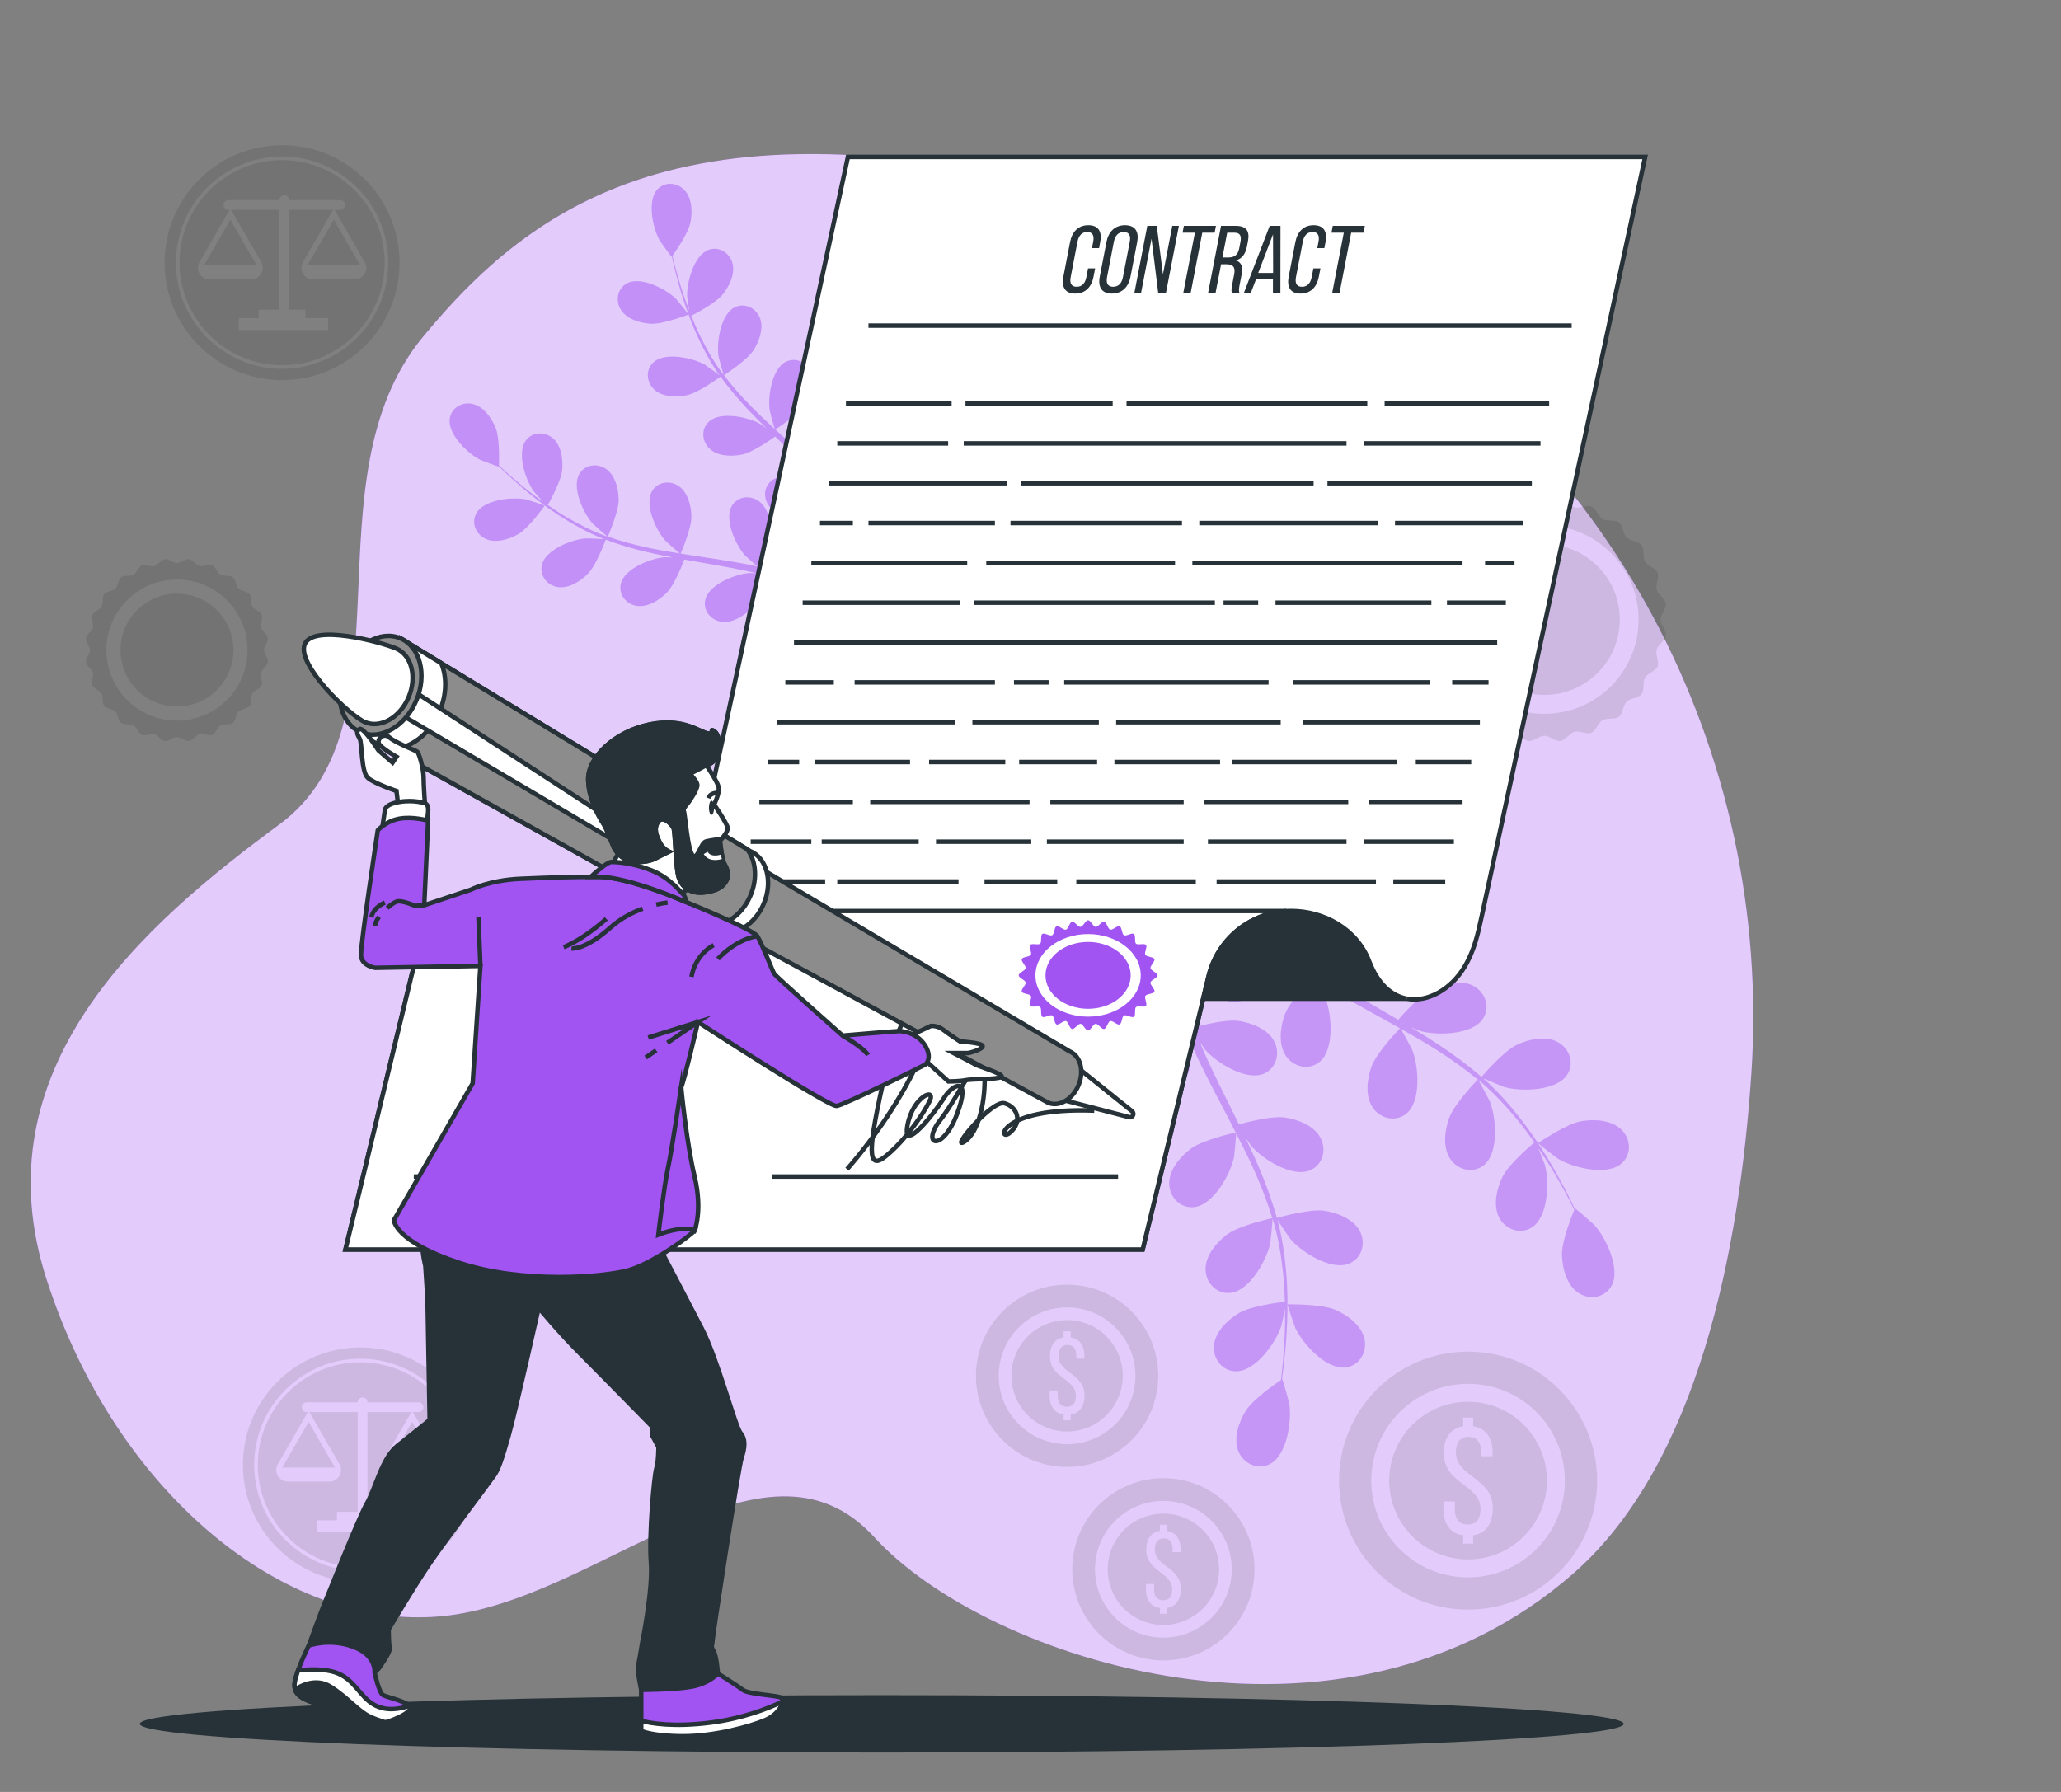<svg width="460" height="400" viewBox="0 0 460 400" fill="none" xmlns="http://www.w3.org/2000/svg">
<rect x="0" y="0" width="460" height="400" fill="#808080" stroke="none"/>
<path d="M390.891 239.606C395.684 167.673 359.35 98.81 296.375 63.718C285.208 57.495 272.849 52.117 259.199 48C158.399 17.6 120.799 43.2 94.399 75.2C67.999 107.2 92.799 161.6 62.399 184C31.999 206.4 -4.801 238.4 10.399 285.6C25.599 332.8 63.199 364 98.399 360.8C133.599 357.6 170.399 316 195.199 343.2C219.999 370.4 299.199 396.8 351.199 351.2C378.989 326.831 388.271 278.928 390.891 239.606Z" fill="#A154F2"/>
<path opacity="0.7" d="M390.891 239.606C395.684 167.673 359.35 98.81 296.375 63.718C285.208 57.495 272.849 52.117 259.199 48C158.399 17.6 120.799 43.2 94.399 75.2C67.999 107.2 92.799 161.6 62.399 184C31.999 206.4 -4.801 238.4 10.399 285.6C25.599 332.8 63.199 364 98.399 360.8C133.599 357.6 170.399 316 195.199 343.2C219.999 370.4 299.199 396.8 351.199 351.2C378.989 326.831 388.271 278.928 390.891 239.606Z" fill="white"/>
<g opacity="0.45">
<path d="M352.937 250.27C349.577 250.838 343.279 255.165 343.274 255.168C343.209 255.213 347.386 258.453 347.673 258.628C350.995 260.645 358.601 262.587 361.89 259.739C364.26 257.687 364.004 254.138 361.816 252.074C359.579 249.966 355.8 249.787 352.937 250.27Z" fill="#A154F2"/>
<path d="M338.617 233.197C335.647 234.576 331.024 239.963 330.658 240.393C327.668 237.789 324.389 235.359 320.935 233.083C318.962 231.779 316.934 230.528 314.885 229.299C315.904 229.721 316.818 230.09 316.951 230.129C320.689 231.196 328.537 231.061 330.957 227.445C332.702 224.84 331.517 221.486 328.861 220.073C326.15 218.629 322.454 219.455 319.822 220.677C317.15 221.917 313.118 226.43 312.066 227.64C311.274 227.177 310.49 226.705 309.697 226.245C305.893 224.037 302.087 221.849 298.42 219.589C297.127 218.793 295.884 217.961 294.636 217.134C295.542 217.508 296.308 217.815 296.43 217.85C300.166 218.917 308.014 218.783 310.435 215.166C312.179 212.561 310.995 209.206 308.339 207.793C305.626 206.351 301.933 207.176 299.3 208.398C296.75 209.581 292.99 213.714 291.734 215.144C290.482 214.258 289.226 213.373 288.054 212.459C287.266 211.817 286.464 211.253 285.71 210.563C284.949 209.897 284.195 209.236 283.449 208.582C282.058 207.271 280.614 205.925 279.289 204.612C278.36 203.705 277.492 202.824 276.615 201.938C277.893 202.745 280.427 204.273 280.654 204.377C284.185 205.998 291.962 207.053 294.904 203.845C297.022 201.534 296.36 198.039 293.949 196.241C291.486 194.405 287.711 194.66 284.923 195.469C281.854 196.361 276.659 200.78 276.014 201.336C274.568 199.866 273.175 198.423 271.882 197.039C269.022 193.992 266.544 191.205 264.487 188.82L262.1 190.381C264.285 192.813 266.936 195.677 270.022 198.823C271.484 200.321 273.077 201.893 274.727 203.493C274.412 203.941 272.636 206.497 271.278 209.093C268.094 208.293 261.772 209.056 260.958 209.16C260.562 207.136 260.197 205.164 259.882 203.297C259.214 199.393 258.706 195.877 258.313 192.86L255.731 194.549C256.162 197.285 256.69 200.377 257.345 203.759C257.738 205.816 258.199 208.006 258.694 210.249C257.915 210.554 251.565 213.083 249.338 215.381C247.32 217.467 245.327 220.685 245.798 223.721C246.26 226.693 249.04 228.913 252.074 228.121C256.285 227.022 258.99 219.654 259.209 215.773C259.222 215.545 259.085 213.045 258.972 211.47C259.179 212.386 259.37 213.277 259.595 214.217C260.026 216.08 260.512 217.925 261.027 219.913C261.31 220.865 261.595 221.825 261.882 222.796C262.148 223.764 262.551 224.753 262.884 225.743C263.704 228.022 264.646 230.29 265.646 232.555C264.016 232.937 258.248 234.377 255.926 236.14C253.614 237.896 251.157 240.773 251.163 243.846C251.169 246.854 253.581 249.47 256.699 249.148C261.028 248.699 264.818 241.825 265.622 238.023C265.673 237.786 265.943 234.993 266.062 233.456C266.673 234.813 267.277 236.169 267.94 237.521C269.854 241.425 271.914 245.318 273.95 249.21C274.574 250.402 275.182 251.597 275.795 252.791C275.214 252.921 268.321 254.483 265.72 256.458C263.408 258.213 260.951 261.092 260.958 264.165C260.964 267.173 263.375 269.789 266.494 269.465C270.823 269.017 274.613 262.144 275.417 258.342C275.478 258.056 275.861 254.036 275.908 253.009C277.258 255.639 278.578 258.273 279.774 260.922C281.43 264.574 282.853 268.25 283.967 271.913C283.697 271.973 276.495 273.572 273.831 275.594C271.519 277.35 269.062 280.229 269.069 283.301C269.075 286.309 271.486 288.924 274.605 288.601C278.934 288.153 282.722 281.28 283.528 277.477C283.59 277.18 284.001 272.854 284.019 272.065C284.085 272.283 284.177 272.501 284.24 272.72C285.381 276.645 285.992 280.591 286.384 284.313C286.616 286.476 286.716 288.556 286.77 290.582C285.398 290.742 279.136 291.544 276.538 293.099C274.047 294.59 271.289 297.181 270.958 300.236C270.633 303.226 272.742 306.091 275.878 306.113C280.23 306.142 284.751 299.726 285.968 296.036C286.034 295.835 286.481 293.721 286.784 292.176C286.794 293.09 286.822 294.034 286.813 294.91C286.79 298.201 286.567 301.213 286.347 303.88C286.21 305.394 286.057 306.762 285.898 308.04C284.634 308.898 279.583 312.426 278.022 314.958C276.5 317.429 275.245 321 276.358 323.864C277.45 326.668 280.642 328.238 283.434 326.813C287.31 324.834 288.366 317.057 287.746 313.22C287.692 312.889 286.258 307.799 286.191 307.844C286.191 307.844 286.13 307.885 286.114 307.896C286.291 306.669 286.466 305.352 286.628 303.909C286.906 301.242 287.196 298.227 287.29 294.924C287.393 291.622 287.411 288.033 287.09 284.251C286.773 280.459 286.245 276.487 285.172 272.465C285.161 272.419 285.142 272.373 285.13 272.328C285.809 273.407 287.808 276.361 287.988 276.569C290.516 279.521 297.135 283.739 301.15 282.058C304.042 280.847 304.905 277.397 303.47 274.753C302.002 272.053 298.467 270.704 295.597 270.271C292.36 269.783 285.533 271.725 284.99 271.881C283.934 268.06 282.538 264.225 280.914 260.421C279.986 258.245 278.985 256.081 277.954 253.926C278.571 254.841 279.13 255.653 279.22 255.758C281.749 258.71 288.367 262.927 292.382 261.246C295.274 260.035 296.136 256.584 294.7 253.941C293.234 251.241 289.698 249.892 286.828 249.458C283.915 249.019 278.062 250.558 276.518 250.986C276.114 250.164 275.719 249.337 275.312 248.516C273.358 244.575 271.39 240.651 269.579 236.743C268.939 235.366 268.361 233.987 267.778 232.609C268.326 233.42 268.796 234.098 268.878 234.194C271.406 237.146 278.025 241.364 282.039 239.683C284.932 238.471 285.794 235.021 284.358 232.377C282.893 229.677 279.356 228.328 276.486 227.896C273.707 227.476 268.29 228.849 266.454 229.349C265.898 227.92 265.339 226.489 264.865 225.078C264.563 224.108 264.206 223.195 263.956 222.204C263.69 221.229 263.424 220.261 263.162 219.305C262.726 217.442 262.264 215.525 261.883 213.698C261.609 212.429 261.372 211.215 261.128 209.993C261.749 211.371 263.019 214.043 263.15 214.254C264.514 216.447 267.578 219.457 270.721 220.927C270.92 221.253 271.146 221.558 271.403 221.841C273.429 224.065 276.972 224.384 279.066 222.05C281.972 218.811 280.162 211.173 278.204 207.817C278.089 207.618 276.595 205.61 275.632 204.358C276.31 205.008 276.961 205.646 277.667 206.306C279.054 207.621 280.478 208.893 282.004 210.267C282.764 210.905 283.532 211.548 284.309 212.198C285.064 212.859 285.946 213.461 286.77 214.104C288.71 215.551 290.749 216.925 292.831 218.262C291.682 219.48 287.666 223.862 286.702 226.614C285.742 229.353 285.281 233.11 286.981 235.669C288.646 238.174 292.099 239.027 294.522 237.037C297.886 234.275 297.255 226.451 295.829 222.836C295.739 222.61 294.424 220.132 293.675 218.784C294.934 219.577 296.186 220.377 297.486 221.139C301.236 223.34 305.1 225.451 308.946 227.573C310.125 228.222 311.291 228.883 312.462 229.541C312.048 229.97 307.162 235.076 306.081 238.158C305.121 240.897 304.66 244.654 306.36 247.213C308.025 249.717 311.478 250.57 313.901 248.58C317.265 245.817 316.634 237.995 315.207 234.38C315.099 234.108 313.202 230.544 312.675 229.661C315.251 231.11 317.806 232.578 320.266 234.128C323.662 236.261 326.875 238.542 329.826 240.982C329.633 241.182 324.508 246.489 323.402 249.645C322.442 252.384 321.98 256.141 323.681 258.699C325.345 261.205 328.798 262.057 331.222 260.066C334.586 257.305 333.954 249.481 332.527 245.866C332.415 245.582 330.371 241.749 329.951 241.081C330.126 241.226 330.324 241.357 330.497 241.505C333.614 244.151 336.301 247.104 338.681 249.993C340.067 251.668 341.298 253.348 342.459 255.008C341.404 255.898 336.623 260.021 335.314 262.752C334.059 265.369 333.188 269.053 334.597 271.782C335.977 274.455 339.316 275.681 341.942 273.97C345.589 271.594 345.821 263.749 344.8 259.999C344.745 259.795 343.951 257.785 343.351 256.329C343.864 257.086 344.408 257.858 344.884 258.594C346.68 261.352 348.156 263.987 349.444 266.332C350.166 267.671 350.791 268.897 351.364 270.049C350.785 271.464 348.518 277.193 348.612 280.165C348.705 283.067 349.629 286.737 352.137 288.51C354.594 290.247 358.122 289.796 359.664 287.067C361.806 283.277 358.395 276.208 355.762 273.35C355.534 273.104 351.53 269.651 351.499 269.724C351.499 269.724 351.471 269.793 351.465 269.809C350.935 268.689 350.354 267.494 349.693 266.202C348.454 263.824 347.032 261.149 345.288 258.342C343.553 255.533 341.588 252.529 339.233 249.551C336.876 246.564 334.246 243.541 331.131 240.778C331.096 240.747 331.055 240.719 331.02 240.688C332.182 241.213 335.48 242.573 335.745 242.649C339.482 243.717 347.329 243.582 349.75 239.965C351.494 237.36 350.31 234.005 347.654 232.593C344.942 231.15 341.249 231.976 338.617 233.197Z" fill="#A154F2"/>
<path d="M287.356 291.165C287.277 291.167 288.973 296.175 289.115 296.478C290.775 299.992 296.046 305.808 300.362 305.247C303.471 304.843 305.214 301.742 304.527 298.813C303.826 295.823 300.771 293.587 298.118 292.412C295.003 291.031 287.363 291.165 287.356 291.165Z" fill="#A154F2"/>
</g>
<g opacity="0.5">
<path d="M115.683 119.219C118.054 117.857 121.593 112.851 121.596 112.847C121.633 112.795 117.588 111.516 117.323 111.465C114.262 110.87 107.997 111.522 106.313 114.58C105.099 116.783 106.278 119.383 108.499 120.328C110.768 121.294 113.662 120.378 115.683 119.219Z" fill="#A154F2"/>
<path d="M131.206 128.09C133.058 126.226 135.04 120.887 135.196 120.462C138.171 121.591 141.315 122.509 144.547 123.262C146.394 123.694 148.269 124.073 150.153 124.428C149.269 124.394 148.478 124.37 148.367 124.378C145.257 124.613 139.387 126.895 138.571 130.29C137.981 132.737 139.805 134.931 142.197 135.257C144.639 135.59 147.191 133.942 148.832 132.29C150.499 130.614 152.28 126.096 152.735 124.894C153.459 125.022 154.181 125.159 154.906 125.285C158.383 125.89 161.855 126.479 165.243 127.161C166.438 127.401 167.605 127.681 168.774 127.956C167.988 127.926 167.327 127.908 167.225 127.915C164.116 128.15 158.246 130.433 157.429 133.828C156.84 136.274 158.664 138.47 161.055 138.794C163.499 139.126 166.049 137.479 167.691 135.827C169.281 134.228 170.963 130.073 171.511 128.647C172.699 128.966 173.891 129.282 175.027 129.645C175.799 129.91 176.559 130.11 177.319 130.421C178.077 130.711 178.828 130.998 179.571 131.283C180.983 131.884 182.443 132.495 183.806 133.116C184.757 133.541 185.655 133.962 186.562 134.385C185.376 134.132 183.043 133.687 182.844 133.672C179.735 133.433 173.588 134.8 172.266 138.032C171.314 140.361 172.783 142.807 175.099 143.49C177.463 144.189 180.233 142.947 182.107 141.563C184.169 140.039 186.851 135.27 187.183 134.671C188.679 135.375 190.129 136.075 191.487 136.757C194.487 138.255 197.126 139.665 199.338 140.888L200.701 139.049C198.381 137.826 195.589 136.406 192.392 134.897C190.875 134.175 189.239 133.434 187.552 132.69C187.665 132.266 188.291 129.848 188.591 127.517C191.211 127.234 195.757 124.902 196.342 124.598C197.203 126.011 198.025 127.394 198.781 128.711C200.369 131.464 201.729 133.969 202.863 136.131L204.337 134.142C203.252 132.202 201.995 130.022 200.563 127.658C199.695 126.22 198.739 124.699 197.743 123.148C198.245 122.702 202.322 119.034 203.359 116.685C204.299 114.554 204.904 111.578 203.705 109.424C202.531 107.315 199.823 106.417 197.759 107.856C194.895 109.853 194.907 116.151 195.82 119.132C195.874 119.308 196.671 121.151 197.195 122.305C196.784 121.673 196.393 121.055 195.963 120.41C195.121 119.128 194.242 117.874 193.302 116.522C192.825 115.884 192.343 115.24 191.857 114.59C191.387 113.934 190.81 113.302 190.284 112.65C189.034 111.162 187.694 109.717 186.312 108.29C187.432 107.549 191.374 104.862 192.631 102.89C193.883 100.926 194.933 98.077 194.074 95.766C193.234 93.503 190.691 92.205 188.434 93.314C185.3 94.854 184.358 101.082 184.809 104.167C184.837 104.359 185.41 106.537 185.747 107.727C184.91 106.876 184.079 106.022 183.203 105.189C180.678 102.782 178.046 100.425 175.431 98.061C174.63 97.338 173.84 96.606 173.047 95.878C173.448 95.619 178.202 92.528 179.611 90.318C180.864 88.354 181.913 85.504 181.054 83.194C180.213 80.931 177.671 79.633 175.414 80.742C172.28 82.282 171.338 88.51 171.789 91.594C171.823 91.826 172.651 94.959 172.901 95.746C171.154 94.141 169.428 92.526 167.791 90.864C165.53 88.575 163.438 86.203 161.58 83.757C161.767 83.637 166.743 80.432 168.187 78.169C169.439 76.205 170.488 73.354 169.629 71.044C168.788 68.782 166.247 67.483 163.989 68.593C160.855 70.134 159.914 76.36 160.364 79.446C160.4 79.687 161.293 83.057 161.499 83.656C161.389 83.51 161.259 83.371 161.151 83.225C159.201 80.587 157.644 77.787 156.315 75.094C155.539 73.531 154.885 71.994 154.283 70.483C155.271 69.981 159.761 67.638 161.285 65.745C162.745 63.93 164.101 61.213 163.501 58.822C162.914 56.482 160.53 54.911 158.164 55.766C154.88 56.954 153.26 63.039 153.37 66.156C153.375 66.326 153.627 68.042 153.828 69.288C153.567 68.602 153.283 67.9 153.047 67.238C152.149 64.754 151.479 62.425 150.903 60.357C150.586 59.178 150.321 58.106 150.085 57.101C150.798 56.103 153.619 52.044 154.091 49.705C154.55 47.422 154.502 44.386 152.867 42.539C151.267 40.732 148.428 40.438 146.723 42.286C144.355 44.853 145.721 51.001 147.255 53.716C147.387 53.95 149.882 57.382 149.919 57.33C149.919 57.33 149.955 57.282 149.963 57.27C150.171 58.243 150.405 59.282 150.684 60.414C151.216 62.498 151.836 64.849 152.683 67.361C153.523 69.874 154.507 72.581 155.8 75.338C157.093 78.105 158.595 80.947 160.519 83.677C160.541 83.708 160.567 83.737 160.589 83.768C159.778 83.145 157.451 81.477 157.259 81.37C154.535 79.85 148.381 78.515 145.826 80.897C143.986 82.612 144.295 85.45 146.111 87.04C147.965 88.664 151.001 88.698 153.282 88.226C155.854 87.694 160.453 84.334 160.819 84.066C162.676 86.649 164.792 89.147 167.072 91.559C168.375 92.939 169.73 94.289 171.105 95.625C170.387 95.108 169.74 94.651 169.643 94.598C166.919 93.078 160.765 91.743 158.211 94.125C156.37 95.84 156.68 98.678 158.495 100.268C160.349 101.893 163.386 101.926 165.667 101.454C167.981 100.974 171.959 98.19 173.003 97.438C173.535 97.945 174.063 98.458 174.598 98.962C177.163 101.386 179.735 103.792 182.185 106.23C183.049 107.089 183.868 107.966 184.691 108.842C184.052 108.384 183.511 108.003 183.422 107.954C180.698 106.434 174.544 105.099 171.99 107.48C170.15 109.196 170.459 112.033 172.275 113.624C174.128 115.248 177.165 115.281 179.446 114.809C181.654 114.353 185.35 111.814 186.593 110.927C187.408 111.849 188.227 112.77 188.975 113.7C189.472 114.346 189.995 114.934 190.459 115.611C190.931 116.271 191.399 116.926 191.862 117.573C192.707 118.853 193.589 120.168 194.383 121.438C194.942 122.317 195.458 123.165 195.98 124.016C195.131 123.151 193.431 121.494 193.274 121.371C191.638 120.1 188.495 118.686 185.721 118.453C185.481 118.263 185.225 118.096 184.953 117.954C182.811 116.843 180.055 117.588 179.127 119.927C177.84 123.173 181.325 128.419 183.731 130.402C183.873 130.518 185.555 131.615 186.628 132.29C185.937 131.99 185.27 131.69 184.555 131.39C183.146 130.786 181.721 130.224 180.191 129.614C179.441 129.345 178.684 129.074 177.919 128.8C177.167 128.512 176.336 128.304 175.538 128.05C173.675 127.499 171.759 127.032 169.819 126.605C170.346 125.369 172.151 120.954 172.111 118.614C172.073 116.286 171.375 113.33 169.385 111.877C167.435 110.454 164.599 110.772 163.328 112.943C161.564 115.957 164.214 121.67 166.292 123.995C166.422 124.14 168.101 125.64 169.039 126.446C167.871 126.198 166.707 125.946 165.517 125.733C162.083 125.118 158.587 124.604 155.103 124.075C154.035 123.914 152.974 123.74 151.91 123.57C152.102 123.132 154.361 117.93 154.317 115.31C154.278 112.982 153.581 110.026 151.59 108.573C149.641 107.15 146.804 107.469 145.534 109.64C143.77 112.654 146.419 118.367 148.497 120.691C148.654 120.866 151.072 123.022 151.715 123.539C149.373 123.165 147.042 122.77 144.76 122.286C141.611 121.624 138.558 120.801 135.659 119.784C135.749 119.58 138.131 114.162 138.087 111.478C138.047 109.15 137.351 106.194 135.359 104.741C133.411 103.318 130.575 103.636 129.303 105.808C127.539 108.822 130.189 114.535 132.267 116.859C132.431 117.042 135.035 119.359 135.536 119.745C135.364 119.684 135.179 119.641 135.008 119.578C131.927 118.453 129.083 116.977 126.489 115.464C124.98 114.588 123.587 113.666 122.251 112.739C122.798 111.775 125.25 107.344 125.476 104.924C125.693 102.605 125.326 99.59 123.507 97.927C121.725 96.298 118.871 96.304 117.369 98.322C115.284 101.123 117.291 107.094 119.101 109.632C119.199 109.77 120.355 111.063 121.211 111.992C120.615 111.564 119.991 111.134 119.428 110.713C117.31 109.137 115.467 107.563 113.845 106.156C112.93 105.348 112.118 104.6 111.367 103.891C111.41 102.666 111.523 97.723 110.627 95.512C109.751 93.354 108.035 90.849 105.654 90.21C103.322 89.586 100.791 90.906 100.389 93.389C99.83 96.836 104.362 101.21 107.139 102.629C107.379 102.75 111.352 104.237 111.355 104.174C111.355 104.174 111.358 104.114 111.358 104.1C112.067 104.796 112.837 105.534 113.694 106.323C115.287 107.769 117.101 109.387 119.194 111.015C121.281 112.647 123.595 114.363 126.195 115.95C128.799 117.543 131.619 119.087 134.731 120.301C134.766 120.314 134.804 120.324 134.839 120.338C133.819 120.265 130.959 120.158 130.738 120.175C127.629 120.41 121.759 122.692 120.942 126.087C120.354 128.534 122.177 130.73 124.569 131.054C127.014 131.388 129.564 129.741 131.206 128.09Z" fill="#A154F2"/>
<path d="M153.677 70.211C153.736 70.188 151.068 66.891 150.876 66.702C148.651 64.518 143.067 61.605 139.974 63.227C137.746 64.395 137.296 67.214 138.628 69.227C139.987 71.283 142.906 72.118 145.231 72.264C147.96 72.437 153.672 70.212 153.677 70.211Z" fill="#A154F2"/>
</g>
<g opacity="0.1">
<path d="M59.8 147.784C59.911 146.931 58.923 145.994 58.923 145.111C58.923 144.228 59.911 143.291 59.8 142.438C59.687 141.566 58.488 140.914 58.266 140.082C58.039 139.234 58.751 138.072 58.419 137.274C58.084 136.466 56.758 136.148 56.324 135.398C55.887 134.642 56.272 133.334 55.743 132.646C55.211 131.955 53.849 131.991 53.234 131.376C52.619 130.761 52.655 129.398 51.963 128.867C51.275 128.338 49.967 128.723 49.212 128.286C48.462 127.852 48.144 126.526 47.336 126.191C46.537 125.86 45.375 126.571 44.528 126.345C43.695 126.122 43.043 124.924 42.171 124.81C41.319 124.699 40.382 125.687 39.499 125.687C38.615 125.687 37.679 124.699 36.826 124.81C35.953 124.924 35.302 126.122 34.469 126.345C33.622 126.571 32.459 125.86 31.66 126.191C30.852 126.526 30.535 127.853 29.784 128.286C29.028 128.724 27.721 128.338 27.032 128.868C26.341 129.399 26.377 130.762 25.762 131.378C25.147 131.993 23.783 131.957 23.253 132.648C22.723 133.337 23.109 134.644 22.672 135.399C22.238 136.15 20.912 136.467 20.577 137.275C20.246 138.074 20.957 139.236 20.731 140.083C20.508 140.916 19.31 141.568 19.196 142.44C19.085 143.293 20.073 144.23 20.073 145.113C20.073 145.995 19.085 146.933 19.196 147.786C19.31 148.658 20.508 149.31 20.731 150.142C20.957 150.99 20.246 152.152 20.577 152.95C20.912 153.758 22.239 154.076 22.672 154.826C23.109 155.582 22.724 156.89 23.253 157.578C23.784 158.269 25.147 158.233 25.762 158.848C26.377 159.463 26.341 160.826 27.032 161.357C27.721 161.886 29.028 161.501 29.783 161.938C30.534 162.372 30.851 163.698 31.659 164.033C32.459 164.364 33.62 163.653 34.467 163.879C35.301 164.102 35.952 165.3 36.824 165.414C37.677 165.525 38.614 164.537 39.497 164.537C40.38 164.537 41.317 165.525 42.17 165.414C43.043 165.3 43.694 164.102 44.527 163.879C45.374 163.653 46.536 164.364 47.335 164.033C48.143 163.698 48.46 162.371 49.211 161.938C49.967 161.501 51.273 161.886 51.962 161.356C52.653 160.825 52.617 159.462 53.232 158.847C53.847 158.232 55.211 158.268 55.741 157.577C56.271 156.888 55.885 155.581 56.322 154.826C56.756 154.075 58.082 153.758 58.417 152.95C58.748 152.15 58.037 150.989 58.263 150.142C58.489 149.307 59.687 148.656 59.8 147.784ZM39.498 160.862C30.799 160.862 23.747 153.81 23.747 145.111C23.747 136.413 30.799 129.361 39.498 129.361C48.196 129.361 55.248 136.413 55.248 145.111C55.248 153.81 48.197 160.862 39.498 160.862Z" fill="black"/>
<path d="M48.406 154.02C53.327 149.1 53.327 141.122 48.406 136.201C43.486 131.281 35.508 131.281 30.587 136.201C25.667 141.122 25.667 149.1 30.587 154.02C35.508 158.941 43.486 158.941 48.406 154.02Z" fill="black"/>
</g>
<g opacity="0.1">
<path d="M371.798 141.878C371.947 140.741 370.627 139.49 370.627 138.311C370.627 137.133 371.947 135.881 371.798 134.744C371.646 133.579 370.047 132.71 369.75 131.597C369.447 130.466 370.397 128.915 369.955 127.849C369.507 126.77 367.737 126.346 367.158 125.345C366.574 124.336 367.088 122.591 366.382 121.672C365.673 120.749 363.854 120.798 363.032 119.976C362.211 119.154 362.259 117.336 361.336 116.627C360.417 115.921 358.672 116.435 357.663 115.852C356.662 115.273 356.238 113.502 355.159 113.055C354.093 112.613 352.543 113.562 351.411 113.26C350.299 112.962 349.43 111.364 348.266 111.212C347.128 111.063 345.877 112.382 344.699 112.382C343.52 112.382 342.269 111.063 341.131 111.212C339.967 111.364 339.098 112.962 337.985 113.26C336.854 113.562 335.303 112.613 334.236 113.055C333.158 113.502 332.734 115.273 331.732 115.852C330.723 116.436 328.979 115.922 328.059 116.628C327.137 117.337 327.185 119.156 326.363 119.977C325.542 120.799 323.723 120.751 323.015 121.673C322.308 122.593 322.823 124.337 322.239 125.346C321.66 126.348 319.89 126.771 319.443 127.85C319 128.917 319.95 130.467 319.647 131.598C319.35 132.71 317.751 133.58 317.599 134.744C317.451 135.882 318.771 137.133 318.771 138.311C318.771 139.49 317.451 140.741 317.599 141.878C317.751 143.043 319.351 143.912 319.647 145.025C319.95 146.156 319 147.707 319.443 148.773C319.89 149.852 321.66 150.276 322.239 151.278C322.823 152.286 322.309 154.031 323.015 154.95C323.724 155.873 325.543 155.825 326.365 156.646C327.186 157.468 327.139 159.286 328.061 159.995C328.98 160.702 330.725 160.187 331.734 160.77C332.735 161.35 333.159 163.12 334.238 163.567C335.304 164.01 336.855 163.06 337.986 163.362C339.098 163.66 339.967 165.258 341.131 165.41C342.269 165.558 343.52 164.239 344.699 164.239C345.877 164.239 347.128 165.558 348.266 165.41C349.431 165.258 350.299 163.659 351.412 163.362C352.543 163.06 354.095 164.01 355.161 163.567C356.239 163.12 356.663 161.349 357.665 160.77C358.674 160.186 360.419 160.701 361.338 159.994C362.26 159.285 362.212 157.466 363.034 156.645C363.855 155.824 365.674 155.871 366.383 154.949C367.089 154.03 366.575 152.285 367.158 151.276C367.737 150.274 369.507 149.851 369.955 148.772C370.397 147.705 369.447 146.155 369.75 145.024C370.047 143.913 371.646 143.043 371.798 141.878ZM344.698 159.334C333.087 159.334 323.675 149.922 323.675 138.311C323.675 126.7 333.087 117.288 344.698 117.288C356.309 117.288 365.721 126.701 365.721 138.311C365.721 149.922 356.309 159.334 344.698 159.334Z" fill="black"/>
<path d="M354.742 151.798C362.196 146.255 363.745 135.72 358.203 128.266C352.66 120.811 342.125 119.262 334.671 124.804C327.217 130.347 325.667 140.883 331.209 148.337C336.752 155.791 347.288 157.34 354.742 151.798Z" fill="black"/>
</g>
<g opacity="0.1">
<path d="M327.663 312.906C317.943 312.906 310.062 320.786 310.062 330.506C310.062 340.226 317.943 348.106 327.663 348.106C337.382 348.106 345.263 340.226 345.263 330.506C345.263 320.786 337.382 312.906 327.663 312.906ZM328.8 342.715V344.569H326.561V342.715C323.517 342.295 322.153 339.986 322.153 336.663V335.159H324.706V336.838C324.706 339.042 325.616 340.302 327.575 340.302C329.57 340.302 330.444 339.042 330.444 336.838C330.444 331.38 322.258 331.311 322.258 324.418C322.258 321.059 323.622 318.855 326.561 318.4V316.442H328.8V318.4C331.774 318.82 333.138 321.13 333.138 324.418V325.083H330.584V324.243C330.584 322.075 329.71 320.744 327.75 320.744C325.826 320.744 324.95 322.074 324.95 324.243C324.95 329.737 333.172 329.771 333.172 336.663C333.172 339.951 331.774 342.295 328.8 342.715Z" fill="black"/>
<path d="M327.663 301.706C311.758 301.706 298.863 314.6 298.863 330.506C298.863 346.411 311.758 359.306 327.663 359.306C343.569 359.306 356.463 346.411 356.463 330.506C356.463 314.6 343.569 301.706 327.663 301.706ZM327.663 352.106C315.734 352.106 306.063 342.435 306.063 330.506C306.063 318.576 315.734 308.906 327.663 308.906C339.593 308.906 349.263 318.576 349.263 330.506C349.263 342.434 339.593 352.106 327.663 352.106Z" fill="black"/>
</g>
<g opacity="0.1">
<path d="M259.659 337.87C252.793 337.87 247.227 343.435 247.227 350.302C247.227 357.167 252.792 362.734 259.659 362.734C266.524 362.734 272.091 357.168 272.091 350.302C272.091 343.436 266.525 337.87 259.659 337.87ZM260.463 358.926V360.236H258.881V358.926C256.731 358.63 255.767 356.998 255.767 354.651V353.589H257.571V354.774C257.571 356.331 258.214 357.222 259.598 357.222C261.007 357.222 261.624 356.332 261.624 354.774C261.624 350.919 255.842 350.87 255.842 346.002C255.842 343.63 256.806 342.073 258.882 341.751V340.368H260.463V341.751C262.564 342.048 263.527 343.679 263.527 346.002V346.471H261.723V345.878C261.723 344.346 261.106 343.407 259.722 343.407C258.363 343.407 257.745 344.346 257.745 345.878C257.745 349.758 263.552 349.783 263.552 354.651C263.551 356.974 262.563 358.63 260.463 358.926Z" fill="black"/>
<path d="M259.658 329.958C248.422 329.958 239.314 339.067 239.314 350.302C239.314 361.537 248.422 370.645 259.658 370.645C270.893 370.645 280.001 361.537 280.001 350.302C280.001 339.067 270.893 329.958 259.658 329.958ZM259.658 365.559C251.231 365.559 244.4 358.728 244.4 350.302C244.4 341.875 251.231 335.044 259.658 335.044C268.084 335.044 274.915 341.875 274.915 350.302C274.915 358.728 268.084 365.559 259.658 365.559Z" fill="black"/>
</g>
<g opacity="0.1">
<path d="M238.166 294.677C231.301 294.677 225.734 300.243 225.734 307.109C225.734 313.975 231.301 319.541 238.166 319.541C245.032 319.541 250.598 313.976 250.598 307.109C250.598 300.244 245.032 294.677 238.166 294.677ZM238.97 315.734V317.044H237.388V315.734C235.238 315.437 234.274 313.806 234.274 311.459V310.396H236.078V311.582C236.078 313.139 236.721 314.029 238.105 314.029C239.514 314.029 240.131 313.14 240.131 311.582C240.131 307.727 234.349 307.678 234.349 302.809C234.349 300.437 235.313 298.88 237.389 298.559V297.176H238.97V298.559C241.071 298.856 242.034 300.487 242.034 302.809V303.279H240.23V302.686C240.23 301.154 239.613 300.215 238.229 300.215C236.87 300.215 236.251 301.154 236.251 302.686C236.251 306.566 242.058 306.591 242.058 311.46C242.058 313.781 241.07 315.437 238.97 315.734Z" fill="black"/>
<path d="M238.165 286.766C226.93 286.766 217.822 295.874 217.822 307.109C217.822 318.345 226.93 327.453 238.165 327.453C249.401 327.453 258.509 318.345 258.509 307.109C258.509 295.874 249.401 286.766 238.165 286.766ZM238.165 322.367C229.739 322.367 222.908 315.536 222.908 307.109C222.908 298.683 229.739 291.852 238.165 291.852C246.592 291.852 253.423 298.683 253.423 307.109C253.423 315.536 246.592 322.367 238.165 322.367Z" fill="black"/>
</g>
<path opacity="0.1" d="M68.623 59.227H80.391L74.507 49.036L68.623 59.227Z" fill="black"/>
<path opacity="0.1" d="M45.527 59.227H57.295L51.411 49.036L45.527 59.227Z" fill="black"/>
<path opacity="0.1" d="M62.96 35.739C50.336 35.739 40.066 46.009 40.066 58.633C40.066 71.257 50.336 81.526 62.96 81.526C75.584 81.526 85.854 71.257 85.854 58.633C85.854 46.009 75.584 35.739 62.96 35.739ZM79.153 62.361H69.862C67.874 62.361 66.63 60.208 67.625 58.486L74.346 46.843H64.545V69.117H68.18V71.015H73.242V73.683H53.311V71.015H57.74V69.117H62.374V46.844H51.574L58.295 58.486C59.29 60.209 58.046 62.362 56.058 62.362H46.768C44.779 62.362 43.536 60.209 44.53 58.486L51.252 46.844H50.98C50.381 46.844 49.894 46.358 49.894 45.759C49.894 45.16 50.38 44.675 50.98 44.675H62.374V44.669C62.374 44.07 62.86 43.584 63.459 43.584C64.058 43.584 64.544 44.07 64.544 44.669V44.675H75.938C76.538 44.675 77.023 45.16 77.023 45.759C77.023 46.358 76.538 46.844 75.938 46.844H74.667L81.389 58.486C82.384 60.208 81.142 62.361 79.153 62.361Z" fill="black"/>
<path opacity="0.1" d="M62.959 32.417C48.481 32.417 36.744 44.154 36.744 58.633C36.744 73.111 48.481 84.848 62.959 84.848C77.438 84.848 89.174 73.111 89.174 58.633C89.174 44.154 77.438 32.417 62.959 32.417ZM62.959 82.326C49.895 82.326 39.266 71.698 39.266 58.633C39.266 45.568 49.895 34.939 62.959 34.939C76.024 34.939 86.653 45.568 86.653 58.633C86.653 71.698 76.024 82.326 62.959 82.326Z" fill="black"/>
<path opacity="0.1" d="M86.092 327.588H97.86L91.976 317.397L86.092 327.588Z" fill="black"/>
<path opacity="0.1" d="M62.996 327.588H74.764L68.88 317.397L62.996 327.588Z" fill="black"/>
<path opacity="0.1" d="M80.429 304.1C67.805 304.1 57.535 314.37 57.535 326.994C57.535 339.618 67.805 349.887 80.429 349.887C93.053 349.887 103.322 339.618 103.322 326.994C103.322 314.37 93.052 304.1 80.429 304.1ZM96.621 330.722H87.33C85.342 330.722 84.098 328.569 85.093 326.847L91.814 315.205H82.013V337.478H85.648V339.377H90.71V342.044H70.779V339.377H75.208V337.478H79.842V315.205H69.042L75.764 326.847C76.758 328.569 75.515 330.722 73.526 330.722H64.236C62.247 330.722 61.004 328.569 61.998 326.847L68.72 315.205H68.448C67.849 315.205 67.363 314.719 67.363 314.119C67.363 313.519 67.849 313.034 68.448 313.034H79.842V313.028C79.842 312.429 80.328 311.943 80.927 311.943C81.526 311.943 82.012 312.429 82.012 313.028V313.034H93.406C94.006 313.034 94.491 313.519 94.491 314.119C94.491 314.719 94.006 315.205 93.406 315.205H92.135L98.857 326.847C99.853 328.569 98.61 330.722 96.621 330.722Z" fill="black"/>
<path opacity="0.1" d="M80.428 300.778C65.95 300.778 54.213 312.515 54.213 326.994C54.213 341.472 65.95 353.209 80.428 353.209C94.906 353.209 106.643 341.472 106.643 326.994C106.642 312.515 94.906 300.778 80.428 300.778ZM80.428 350.687C67.363 350.687 56.734 340.058 56.734 326.994C56.734 313.929 67.363 303.3 80.428 303.3C93.493 303.3 104.122 313.929 104.122 326.994C104.122 340.058 93.493 350.687 80.428 350.687Z" fill="black"/>
<path d="M196.799 391.2C288.258 391.2 362.399 388.335 362.399 384.8C362.399 381.265 288.258 378.4 196.799 378.4C105.341 378.4 31.199 381.265 31.199 384.8C31.199 388.335 105.341 391.2 196.799 391.2Z" fill="#263238"/>
<path d="M313.982 222.933C318.709 223.814 323.869 220.786 326.818 215.915C329.029 212.258 329.81 208.644 330.713 204.51C331.696 199.978 366.829 36.652 367.183 35.033H189.25L153.026 203.361L151.552 210.154C151.248 211.557 150.706 212.901 149.961 214.13L148.884 215.915C146.528 219.804 142.575 221.704 138.636 221.704C134.191 221.704 129.76 219.29 127.664 214.606C124.513 207.574 117.705 203.483 110.615 203.36C110.507 203.353 110.391 203.353 110.275 203.353C110.167 203.353 110.058 203.353 109.949 203.36C106.596 203.41 103.192 204.365 100.112 206.316C95.942 208.962 92.964 213.124 91.808 217.923L77.1 278.923H255.033L268.534 222.932" fill="white"/>
<path d="M313.982 222.933C318.709 223.814 323.869 220.786 326.818 215.915C329.029 212.258 329.81 208.644 330.713 204.51C331.696 199.978 366.829 36.652 367.183 35.033H189.25L153.026 203.361L151.552 210.154C151.248 211.557 150.706 212.901 149.961 214.13L148.884 215.915C146.528 219.804 142.575 221.704 138.636 221.704C134.191 221.704 129.76 219.29 127.664 214.606C124.513 207.574 117.705 203.483 110.615 203.36C110.507 203.353 110.391 203.353 110.275 203.353C110.167 203.353 110.058 203.353 109.949 203.36C106.596 203.41 103.192 204.365 100.112 206.316C95.942 208.962 92.964 213.124 91.808 217.923L77.1 278.923H255.033L268.534 222.932" stroke="#263238" stroke-miterlimit="10" strokeLinecap="round" strokeLinejoin="round"/>
<path d="M245.56 54.032L245.301 55.378H243.719L243.995 53.946C244.255 52.601 243.877 51.788 242.659 51.788C241.462 51.788 240.75 52.6 240.491 53.946L238.967 61.853C238.707 63.2 239.107 64.012 240.303 64.012C241.521 64.012 242.212 63.2 242.471 61.853L242.847 59.909H244.428L244.07 61.768C243.633 64.033 242.276 65.529 239.968 65.529C237.681 65.529 236.902 64.033 237.339 61.768L238.83 54.032C239.267 51.767 240.623 50.271 242.909 50.271C245.216 50.27 245.996 51.767 245.56 54.032Z" fill="#263238"/>
<path d="M246.95 54.032C247.391 51.745 248.808 50.271 251.093 50.271C253.401 50.271 254.251 51.746 253.81 54.032L252.319 61.768C251.883 64.033 250.46 65.529 248.152 65.529C245.866 65.529 245.022 64.033 245.459 61.768L246.95 54.032ZM247.087 61.853C246.823 63.221 247.248 64.012 248.445 64.012C249.663 64.012 250.371 63.221 250.635 61.853L252.159 53.946C252.418 52.601 252.019 51.788 250.801 51.788C249.604 51.788 248.871 52.6 248.611 53.946L247.087 61.853Z" fill="#263238"/>
<path d="M254.68 65.379H253.184L256.067 50.42H258.184L259.561 61.233L261.646 50.42H263.12L260.236 65.379H258.505L257.012 53.284L254.68 65.379Z" fill="#263238"/>
<path d="M264.103 65.379L266.694 51.938H263.938L264.23 50.42H271.389L271.097 51.938H268.34L265.749 65.379H264.103Z" fill="#263238"/>
<path d="M275.858 50.42C278.208 50.42 278.961 51.617 278.533 53.84L278.298 55.058C277.981 56.704 277.206 57.729 275.845 58.135C277.135 58.54 277.433 59.652 277.124 61.255L276.675 63.584C276.547 64.247 276.449 64.867 276.627 65.38H274.939C274.83 64.952 274.818 64.568 275.011 63.564L275.464 61.213C275.79 59.524 275.102 58.991 273.712 58.991H272.537L271.306 65.38H269.639L272.522 50.422H275.858V50.42ZM274.071 57.472C275.396 57.472 276.269 57.045 276.583 55.42L276.859 53.989C277.118 52.643 276.763 51.938 275.523 51.938H273.899L272.832 57.472H274.071Z" fill="#263238"/>
<path d="M280.33 62.366L279.172 65.379H277.633L283.381 50.42H285.795L285.775 65.379H284.108L284.112 62.366H280.33ZM280.819 60.934H284.153L284.13 52.3L280.819 60.934Z" fill="#263238"/>
<path d="M295.848 54.032L295.589 55.378H294.007L294.283 53.946C294.543 52.601 294.165 51.788 292.947 51.788C291.75 51.788 291.038 52.6 290.779 53.946L289.255 61.853C288.995 63.2 289.395 64.012 290.591 64.012C291.809 64.012 292.5 63.2 292.759 61.853L293.134 59.909H294.715L294.357 61.768C293.92 64.033 292.563 65.529 290.255 65.529C287.968 65.529 287.189 64.033 287.626 61.768L289.117 54.032C289.553 51.767 290.91 50.271 293.196 50.271C295.504 50.27 296.284 51.767 295.848 54.032Z" fill="#263238"/>
<path d="M297.337 65.379L299.929 51.938H297.172L297.464 50.42H304.624L304.331 51.938H301.574L298.983 65.379H297.337Z" fill="#263238"/>
<path d="M193.834 72.685H350.784" stroke="#263238" stroke-miterlimit="10"/>
<path d="M309.035 90.081H345.76" stroke="#263238" stroke-miterlimit="10"/>
<path d="M251.436 90.081H305.169" stroke="#263238" stroke-miterlimit="10"/>
<path d="M215.484 90.081H248.344" stroke="#263238" stroke-miterlimit="10"/>
<path d="M188.811 90.081H212.392" stroke="#263238" stroke-miterlimit="10"/>
<path d="M304.396 98.972H343.828" stroke="#263238" stroke-miterlimit="10"/>
<path d="M215.098 98.972H300.53" stroke="#263238" stroke-miterlimit="10"/>
<path d="M186.877 98.972H211.618" stroke="#263238" stroke-miterlimit="10"/>
<path d="M296.279 107.863H341.895" stroke="#263238" stroke-miterlimit="10"/>
<path d="M227.854 107.863H293.185" stroke="#263238" stroke-miterlimit="10"/>
<path d="M184.945 107.863H224.763" stroke="#263238" stroke-miterlimit="10"/>
<path d="M311.354 116.754H339.961" stroke="#263238" stroke-miterlimit="10"/>
<path d="M267.672 116.754H307.489" stroke="#263238" stroke-miterlimit="10"/>
<path d="M225.535 116.754H263.806" stroke="#263238" stroke-miterlimit="10"/>
<path d="M193.836 116.754H222.056" stroke="#263238" stroke-miterlimit="10"/>
<path d="M183.012 116.754H190.357" stroke="#263238" stroke-miterlimit="10"/>
<path d="M331.457 125.646H338.028" stroke="#263238" stroke-miterlimit="10"/>
<path d="M266.125 125.646H326.431" stroke="#263238" stroke-miterlimit="10"/>
<path d="M220.123 125.646H262.26" stroke="#263238" stroke-miterlimit="10"/>
<path d="M181.08 125.646H215.872" stroke="#263238" stroke-miterlimit="10"/>
<path d="M322.951 134.537H336.094" stroke="#263238" stroke-miterlimit="10"/>
<path d="M284.682 134.537H319.474" stroke="#263238" stroke-miterlimit="10"/>
<path d="M273.084 134.537H280.815" stroke="#263238" stroke-miterlimit="10"/>
<path d="M217.416 134.537H271.15" stroke="#263238" stroke-miterlimit="10"/>
<path d="M179.146 134.537H214.325" stroke="#263238" stroke-miterlimit="10"/>
<path d="M177.213 143.428H334.162" stroke="#263238" stroke-miterlimit="10"/>
<path d="M324.111 152.319H332.229" stroke="#263238" stroke-miterlimit="10"/>
<path d="M288.547 152.319H319.086" stroke="#263238" stroke-miterlimit="10"/>
<path d="M237.52 152.319H283.136" stroke="#263238" stroke-miterlimit="10"/>
<path d="M226.309 152.319H234.041" stroke="#263238" stroke-miterlimit="10"/>
<path d="M190.744 152.319H222.057" stroke="#263238" stroke-miterlimit="10"/>
<path d="M175.281 152.319H186.105" stroke="#263238" stroke-miterlimit="10"/>
<path d="M290.867 161.21H330.298" stroke="#263238" stroke-miterlimit="10"/>
<path d="M249.115 161.21H285.84" stroke="#263238" stroke-miterlimit="10"/>
<path d="M217.031 161.21H245.251" stroke="#263238" stroke-miterlimit="10"/>
<path d="M173.348 161.21H213.164" stroke="#263238" stroke-miterlimit="10"/>
<path d="M315.994 170.102H328.365" stroke="#263238" stroke-miterlimit="10"/>
<path d="M275.018 170.102H311.742" stroke="#263238" stroke-miterlimit="10"/>
<path d="M248.73 170.102H272.311" stroke="#263238" stroke-miterlimit="10"/>
<path d="M227.469 170.102H244.865" stroke="#263238" stroke-miterlimit="10"/>
<path d="M207.367 170.102H224.376" stroke="#263238" stroke-miterlimit="10"/>
<path d="M181.852 170.102H203.113" stroke="#263238" stroke-miterlimit="10"/>
<path d="M171.414 170.102H178.372" stroke="#263238" stroke-miterlimit="10"/>
<path d="M305.557 178.993H326.432" stroke="#263238" stroke-miterlimit="10"/>
<path d="M268.832 178.993H300.918" stroke="#263238" stroke-miterlimit="10"/>
<path d="M234.426 178.993H264.192" stroke="#263238" stroke-miterlimit="10"/>
<path d="M194.223 178.993H229.787" stroke="#263238" stroke-miterlimit="10"/>
<path d="M169.482 178.993H190.358" stroke="#263238" stroke-miterlimit="10"/>
<path d="M304.396 187.884H324.499" stroke="#263238" stroke-miterlimit="10"/>
<path d="M269.605 187.884H300.531" stroke="#263238" stroke-miterlimit="10"/>
<path d="M233.654 187.884H264.194" stroke="#263238" stroke-miterlimit="10"/>
<path d="M208.912 187.884H230.174" stroke="#263238" stroke-miterlimit="10"/>
<path d="M183.398 187.884H205.046" stroke="#263238" stroke-miterlimit="10"/>
<path d="M167.549 187.884H181.079" stroke="#263238" stroke-miterlimit="10"/>
<path d="M310.969 196.775H322.566" stroke="#263238" stroke-miterlimit="10"/>
<path d="M271.537 196.775H307.102" stroke="#263238" stroke-miterlimit="10"/>
<path d="M240.225 196.775H266.898" stroke="#263238" stroke-miterlimit="10"/>
<path d="M219.736 196.775H235.972" stroke="#263238" stroke-miterlimit="10"/>
<path d="M186.877 196.775H213.938" stroke="#263238" stroke-miterlimit="10"/>
<path d="M165.615 196.775H184.171" stroke="#263238" stroke-miterlimit="10"/>
<path d="M286.648 203.361V203.418C283.699 203.664 280.75 204.604 278.047 206.317C275.958 207.639 274.174 209.345 272.764 211.311C271.354 213.284 270.321 215.525 269.743 217.924L255.035 278.924H77.102L91.81 217.924C92.966 213.125 95.944 208.962 100.114 206.317C103.194 204.366 106.598 203.411 109.951 203.361H286.648Z" fill="white" stroke="#263238" stroke-miterlimit="10" strokeLinecap="round" strokeLinejoin="round"/>
<path d="M313.982 222.933H268.535L269.742 217.924C270.321 215.525 271.354 213.284 272.763 211.311C274.173 209.346 275.958 207.64 278.046 206.317C280.75 204.604 283.698 203.664 286.647 203.418C287.167 203.375 287.688 203.354 288.208 203.354C295.421 203.354 302.807 207.293 305.598 214.606C307.571 219.774 310.664 222.311 313.982 222.933Z" fill="#263238" stroke="#263238" stroke-miterlimit="10" strokeLinecap="round" strokeLinejoin="round"/>
<path d="M258.334 217.723C258.334 218.309 256.891 218.754 256.784 219.315C256.676 219.884 257.855 220.823 257.647 221.362C257.439 221.898 255.931 221.802 255.631 222.302C255.336 222.791 256.137 224.07 255.763 224.52C255.398 224.957 253.99 224.406 253.555 224.798C253.134 225.18 253.551 226.633 253.07 226.968C252.603 227.294 251.379 226.406 250.862 226.682C250.36 226.952 250.431 228.462 249.887 228.682C249.359 228.896 248.355 227.765 247.792 227.929C247.245 228.088 247.007 229.582 246.431 229.69C245.871 229.795 245.105 228.49 244.522 228.544C243.954 228.596 243.44 230.02 242.854 230.02C242.268 230.02 241.754 228.596 241.187 228.544C240.603 228.49 239.838 229.795 239.277 229.69C238.702 229.582 238.463 228.088 237.916 227.929C237.354 227.766 236.349 228.897 235.821 228.682C235.278 228.462 235.348 226.951 234.847 226.682C234.33 226.405 233.105 227.293 232.639 226.967C232.157 226.631 232.575 225.178 232.152 224.797C231.718 224.403 230.309 224.954 229.944 224.518C229.569 224.069 230.371 222.79 230.076 222.3C229.776 221.801 228.268 221.896 228.06 221.361C227.851 220.822 229.031 219.883 228.923 219.314C228.816 218.753 227.373 218.308 227.373 217.723C227.373 217.138 228.815 216.693 228.923 216.131C229.031 215.562 227.851 214.623 228.06 214.084C228.268 213.549 229.776 213.644 230.076 213.145C230.371 212.655 229.57 211.375 229.945 210.926C230.31 210.49 231.718 211.041 232.152 210.648C232.574 210.266 232.157 208.814 232.638 208.478C233.104 208.153 234.329 209.041 234.846 208.764C235.347 208.494 235.277 206.984 235.82 206.764C236.348 206.55 237.352 207.682 237.915 207.518C238.463 207.358 238.701 205.864 239.276 205.756C239.837 205.651 240.603 206.956 241.186 206.902C241.754 206.85 242.268 205.427 242.854 205.427C243.439 205.427 243.954 206.85 244.521 206.902C245.104 206.956 245.87 205.651 246.431 205.756C247.007 205.864 247.244 207.358 247.791 207.518C248.354 207.681 249.359 206.55 249.887 206.764C250.43 206.984 250.359 208.495 250.861 208.764C251.378 209.042 252.603 208.154 253.069 208.479C253.551 208.815 253.134 210.268 253.555 210.65C253.99 211.043 255.399 210.492 255.763 210.929C256.139 211.378 255.337 212.657 255.631 213.146C255.931 213.646 257.439 213.55 257.647 214.086C257.856 214.624 256.677 215.563 256.785 216.132C256.891 216.694 258.334 217.138 258.334 217.723Z" fill="#A154F2"/>
<path d="M242.855 226.942C249.344 226.942 254.605 222.815 254.605 217.723C254.605 212.631 249.344 208.504 242.855 208.504C236.366 208.504 231.105 212.631 231.105 217.723C231.105 222.815 236.366 226.942 242.855 226.942Z" fill="white"/>
<path d="M242.855 225.186C248.108 225.186 252.366 221.845 252.366 217.723C252.366 213.602 248.108 210.261 242.855 210.261C237.602 210.261 233.344 213.602 233.344 217.723C233.344 221.845 237.602 225.186 242.855 225.186Z" fill="#A154F2"/>
<path d="M249.55 262.632H172.289" stroke="#263238" stroke-miterlimit="10" strokeLinecap="round" strokeLinejoin="round"/>
<path d="M147.716 262.632H92.352" stroke="#263238" stroke-miterlimit="10" strokeLinecap="round" strokeLinejoin="round"/>
<path d="M189.051 260.997C189.051 260.997 203.636 244.849 207.79 229.009C211.943 213.169 201.724 221.753 197.636 239.331C193.548 256.909 193.548 261.406 197.636 258.135C200.818 255.589 204 251.557 206.026 248.352C206.602 247.441 207.084 246.596 207.447 245.872C209.082 242.602 203.768 244.646 202.541 251.187C201.315 257.727 208.673 248.325 210.717 245.055C212.761 241.784 216.849 240.149 213.579 248.734C210.308 257.319 205.403 255.683 209.9 249.96C214.396 244.237 219.302 232.383 219.711 238.923C220.12 245.463 218.484 252.822 215.214 254.865C211.944 256.908 221.346 245.463 224.208 246.28C227.069 247.098 228.296 250.368 225.434 252.821C222.572 255.274 222.572 247.098 244.238 247.915" stroke="#263238" stroke-miterlimit="10" strokeLinecap="round" strokeLinejoin="round"/>
<path d="M240.686 238.441L252.673 248.069C253.299 248.572 252.796 249.574 252.018 249.372L236.832 245.427L240.686 238.441Z" fill="white" stroke="#263238" stroke-miterlimit="10" strokeLinecap="round" strokeLinejoin="round"/>
<path d="M238.743 234.701L168.629 193.189L160.789 206.517L233.382 245.842C233.564 245.96 233.755 246.069 233.959 246.155C236.369 247.161 239.394 245.413 240.715 242.25C242.035 239.087 241.152 235.707 238.743 234.701Z" fill="#8C8C8C" stroke="#263238" stroke-miterlimit="10" strokeLinecap="round" strokeLinejoin="round"/>
<path d="M170.479 201.696C168.433 206.603 163.743 209.314 160.006 207.753C159.644 207.601 159.305 207.406 158.987 207.189L87.124 167.142L81.262 163.874L80.547 163.477L80.728 163.043L88.967 143.312L89.321 142.474L90.269 143.045L98.479 148.046L167.422 189.987C171.158 191.549 172.532 196.789 170.479 201.696Z" fill="white" stroke="#263238" stroke-miterlimit="10" strokeLinecap="round" strokeLinejoin="round"/>
<path d="M166.736 189.57L98.479 148.046L90.269 143.045L89.321 142.474L88.967 143.312L80.728 163.043L80.547 163.477L81.262 163.874L87.124 167.142L157.34 206.271C161.076 207.381 165.528 204.631 167.528 199.835C169.127 196.011 168.703 191.995 166.736 189.57Z" fill="#8C8C8C" stroke="#263238" stroke-miterlimit="10" strokeLinecap="round" strokeLinejoin="round"/>
<path d="M87.126 167.142C91.382 167.323 95.943 164.005 98.147 158.729C99.722 154.956 99.745 151.039 98.48 148.047L90.27 143.045C89.836 143.103 89.403 143.19 88.969 143.312C85.587 144.267 82.356 147.215 80.606 151.399C78.858 155.591 79.031 159.964 80.73 163.043C80.896 163.331 81.07 163.614 81.265 163.874" fill="white"/>
<path d="M87.126 167.142C91.382 167.323 95.943 164.005 98.147 158.729C99.722 154.956 99.745 151.039 98.48 148.047L90.27 143.045C89.836 143.103 89.403 143.19 88.969 143.312C85.587 144.267 82.356 147.215 80.606 151.399C78.858 155.591 79.031 159.964 80.73 163.043C80.896 163.331 81.07 163.614 81.265 163.874" stroke="#263238" stroke-miterlimit="10" strokeLinecap="round" strokeLinejoin="round"/>
<path d="M93.518 155.055L146.83 189.752C147.51 190.194 147.742 191.082 147.366 191.802C146.949 192.602 145.946 192.888 145.168 192.429L90.332 160.01L93.518 155.055Z" fill="white" stroke="#263238" stroke-miterlimit="10" strokeLinecap="round" strokeLinejoin="round"/>
<path d="M92.938 156.318C90.515 162.119 84.968 165.325 80.548 163.479C76.128 161.634 74.509 155.435 76.932 149.633C79.355 143.831 84.902 140.625 89.322 142.471C93.742 144.318 95.361 150.517 92.938 156.318Z" fill="#8C8C8C" stroke="#263238" stroke-miterlimit="10" strokeLinecap="round" strokeLinejoin="round"/>
<path d="M91.212 155.597C89.312 160.147 84.961 162.663 81.494 161.215C78.026 159.767 66.115 148.347 68.014 143.797C69.915 139.247 84.908 143.289 88.375 144.736C91.843 146.184 93.113 151.047 91.212 155.597Z" fill="white" stroke="#263238" stroke-miterlimit="10" strokeLinecap="round" strokeLinejoin="round"/>
<path d="M203.466 231.026L207.788 229.009C207.788 229.009 209.229 228.865 210.526 229.874C211.823 230.883 214.271 232.467 214.271 232.467C214.271 232.467 219.17 232.755 219.314 233.476C219.458 234.196 216.432 235.061 216 235.061C215.568 235.061 212.831 235.061 212.831 235.061C212.831 235.061 217.297 237.367 217.729 237.655C218.161 237.943 224.357 239.815 223.492 240.392C222.627 240.969 216.864 240.824 215.568 241.112C214.271 241.4 211.678 241.4 211.678 241.4L206.779 236.934L203.322 233.188C203.322 233.188 202.169 231.891 203.466 231.026Z" fill="white" stroke="#263238" stroke-miterlimit="10" strokeLinecap="round" strokeLinejoin="round"/>
<path d="M94.831 179.302C94.831 179.302 94.543 175.412 94.543 173.539C94.543 171.666 93.534 168.064 93.102 167.776C92.67 167.488 88.204 165.759 86.907 164.606C85.61 163.454 84.026 165.038 84.602 166.047C85.178 167.056 88.492 168.929 88.492 168.929L87.628 170.226L84.458 167.488C84.458 167.488 81.145 162.301 80.28 162.734C79.415 163.166 79.704 163.886 80.28 164.895C80.856 165.904 80.568 172.387 82.153 173.684C83.738 174.981 88.492 176.566 88.492 176.566L88.924 180.167C88.924 180.167 93.39 180.455 93.966 180.599C94.543 180.742 94.831 179.302 94.831 179.302Z" fill="white" stroke="#263238" stroke-miterlimit="10" strokeLinecap="round" strokeLinejoin="round"/>
<path d="M85.322 184.777L85.898 180.887C85.898 180.887 85.754 179.59 89.068 179.014C92.382 178.438 94.831 179.302 94.831 179.302C94.831 179.302 95.407 179.446 95.552 180.311C95.696 181.176 95.12 184.489 95.12 184.489C95.12 184.489 89.933 182.472 85.322 184.777Z" fill="white" stroke="#263238" stroke-miterlimit="10" strokeLinecap="round" strokeLinejoin="round"/>
<path d="M143.115 376.003V386.363C143.115 386.363 145.524 387.568 152.511 387.568C159.498 387.568 167.448 385.399 170.821 383.954C174.194 382.508 175.398 379.376 174.194 378.895C172.989 378.413 166.966 378.172 165.762 377.208C164.557 376.244 159.498 373.112 159.498 373.112C159.498 373.112 147.452 376.727 143.115 376.003Z" fill="#A154F2" stroke="#263238" stroke-miterlimit="10" strokeLinecap="round" strokeLinejoin="round"/>
<path d="M174.635 379.848C171.462 381.354 165.798 383.595 158.651 384.518C150.329 385.591 145.203 384.672 143.115 384.127V386.363C143.115 386.363 145.524 387.568 152.511 387.568C159.498 387.568 167.448 385.4 170.821 383.955C173.237 382.918 174.534 381.02 174.635 379.848Z" fill="white" stroke="#263238" stroke-miterlimit="10" strokeLinecap="round" strokeLinejoin="round"/>
<path d="M146.728 276.506L147.933 279.879C147.933 279.879 152.992 289.515 156.606 296.502C160.219 303.488 164.074 318.425 165.279 319.871C166.483 321.316 166.243 323.243 165.519 325.411C164.796 327.579 159.015 365.403 159.015 366.367C159.015 367.331 158.533 367.331 159.255 368.535C159.978 369.74 160.219 373.595 160.219 373.595C160.219 373.595 158.292 375.763 154.438 376.486C150.583 377.209 143.115 377.209 143.115 377.209C143.115 377.209 142.151 372.631 142.391 371.909C142.632 371.186 143.355 366.609 143.355 366.609C143.355 366.609 145.765 354.804 145.283 348.781C144.801 342.758 146.005 329.267 146.487 327.821C146.969 326.375 146.969 323.003 146.969 323.003L145.523 320.352V318.425C145.523 318.425 133.959 306.62 129.382 302.043C124.804 297.465 120.227 291.924 120.227 291.924C120.227 291.924 114.927 315.534 113.482 320.593C112.036 325.652 111.314 327.82 110.35 329.266C109.386 330.711 99.508 343.721 95.894 349.021C92.281 354.321 86.74 363.717 86.74 363.717C86.74 363.717 86.74 366.849 86.981 367.813C87.222 368.777 84.572 372.391 84.572 372.391L83.608 373.355C83.608 373.355 77.826 367.572 75.658 367.091C73.49 366.609 68.912 367.331 68.912 367.331C68.912 367.331 71.803 359.381 72.526 357.695C73.249 356.008 79.995 338.903 81.922 335.531C83.849 332.158 85.294 325.412 88.667 322.762C92.04 320.111 95.894 316.98 95.894 316.98L95.413 289.998L94.931 282.529C94.931 282.529 94.209 279.879 94.209 276.747C94.209 273.615 94.209 271.928 94.209 271.928C94.209 271.928 116.132 276.987 126.974 276.506C137.815 276.024 144.32 273.133 144.32 273.133L146.728 276.506Z" fill="#263238" stroke="#263238" stroke-miterlimit="10" strokeLinecap="round" strokeLinejoin="round"/>
<path d="M152.751 201.202C152.751 201.202 140.216 195.726 133.588 195.726C126.961 195.726 123.359 195.87 116.3 196.158C109.24 196.446 105.061 198.608 105.061 198.608L94.688 202.066L95.552 183.191C95.552 183.191 92.095 182.182 89.069 182.759C86.044 183.335 84.315 185.353 84.315 185.353C84.315 185.353 80.424 210.998 80.568 213.304C80.712 215.61 83.738 216.042 83.738 216.042L107.223 215.61L105.494 241.832L87.916 272.376C87.916 272.376 88.06 277.13 102.468 281.885C116.876 286.639 134.597 285.054 140.072 283.614C145.548 282.173 154.308 275.695 155.028 274.686C155.748 273.678 155.056 268.486 155.056 266.325C155.056 264.164 151.455 243.705 152.031 242.696C152.607 241.687 155.777 228.144 155.777 228.144C155.777 228.144 185.024 247.162 186.754 246.874C188.483 246.586 206.06 237.942 206.492 237.654C206.924 237.366 208.077 235.781 206.348 233.187C204.62 230.594 201.594 230.162 200.729 230.162C199.864 230.162 188.051 231.17 188.051 231.17C188.051 231.17 173.211 218.059 172.779 217.339C172.347 216.618 170.041 210.567 169.033 208.982C168.023 207.397 152.751 201.202 152.751 201.202Z" fill="#A154F2" stroke="#263238" stroke-miterlimit="10" strokeLinecap="round" strokeLinejoin="round"/>
<path d="M188.051 231.169C188.051 231.169 192.781 233.866 193.725 235.517L188.051 231.169Z" fill="#A154F2"/>
<path d="M188.051 231.169C188.051 231.169 192.781 233.866 193.725 235.517" stroke="#263238" stroke-miterlimit="10" strokeLinecap="round" strokeLinejoin="round"/>
<path d="M169.032 208.981C169.032 208.981 164.707 209.331 160.225 214.049L169.032 208.981Z" fill="#A154F2"/>
<path d="M169.032 208.981C169.032 208.981 164.707 209.331 160.225 214.049" stroke="#263238" stroke-miterlimit="10" strokeLinecap="round" strokeLinejoin="round"/>
<path d="M159.281 210.983C159.281 210.983 155.27 212.871 154.326 218.061L159.281 210.983Z" fill="#A154F2"/>
<path d="M159.281 210.983C159.281 210.983 155.27 212.871 154.326 218.061" stroke="#263238" stroke-miterlimit="10" strokeLinecap="round" strokeLinejoin="round"/>
<path d="M107.222 215.609L106.789 204.804L107.222 215.609Z" stroke="#263238" stroke-miterlimit="10" strokeLinecap="round" strokeLinejoin="round"/>
<path d="M148.954 232.778L155.777 228.144L144.684 231.602" stroke="#263238" stroke-miterlimit="10" strokeLinecap="round" strokeLinejoin="round"/>
<path d="M144.105 236.068L146.461 234.469" stroke="#263238" stroke-miterlimit="10" strokeLinecap="round" strokeLinejoin="round"/>
<path d="M143.429 202.838C141.166 203.67 138.535 204.998 136.182 207.11C130.563 212.152 127.537 211.72 127.537 211.72" stroke="#263238" stroke-miterlimit="10" strokeLinecap="round" strokeLinejoin="round"/>
<path d="M149.006 201.489C149.006 201.489 148.008 201.569 146.467 201.929" stroke="#263238" stroke-miterlimit="10" strokeLinecap="round" strokeLinejoin="round"/>
<path d="M135.317 205.092C135.317 205.092 130.707 209.414 125.809 211.431" stroke="#263238" stroke-miterlimit="10" strokeLinecap="round" strokeLinejoin="round"/>
<path d="M84.58 204.673C84.041 205.415 83.694 206.137 83.738 206.676" stroke="#263238" stroke-miterlimit="10" strokeLinecap="round" strokeLinejoin="round"/>
<path d="M94.687 202.066L92.67 202.21C92.67 202.21 90.076 201.057 88.779 201.201C88.261 201.259 87.328 201.869 86.404 202.692" stroke="#263238" stroke-miterlimit="10" strokeLinecap="round" strokeLinejoin="round"/>
<path d="M85.899 201.489C85.899 201.489 83.305 202.498 82.873 204.803" stroke="#263238" stroke-miterlimit="10" strokeLinecap="round" strokeLinejoin="round"/>
<path d="M152.03 242.696C152.03 242.696 149.993 256.533 149.077 260.804C148.162 265.075 146.941 275.601 146.941 275.601C146.941 275.601 149.229 274.686 151.67 274.381C154.111 274.076 155.026 274.685 155.026 274.685C155.026 274.685 156.857 270.261 155.026 262.634C153.197 255.007 152.03 242.696 152.03 242.696Z" fill="#A154F2" stroke="#263238" stroke-miterlimit="10" strokeLinecap="round" strokeLinejoin="round"/>
<path d="M83.609 373.354C83.609 373.354 84.573 377.931 85.536 378.413C86.5 378.894 91.077 379.858 91.559 381.063C92.041 382.268 87.222 384.436 84.09 384.918C80.958 385.399 75.418 384.195 74.694 383.713C73.972 383.231 72.286 380.822 70.117 380.099C67.949 379.377 65.298 378.413 65.78 375.522C66.262 372.63 68.912 367.33 68.912 367.33C68.912 367.33 73.49 365.644 78.79 367.571C84.091 369.499 83.609 373.354 83.609 373.354Z" fill="#A154F2" stroke="#263238" stroke-miterlimit="10" strokeLinecap="round" strokeLinejoin="round"/>
<path d="M84.091 384.918C87.224 384.436 92.042 382.267 91.56 381.063C91.52 380.964 91.444 380.867 91.354 380.771C89.009 381.57 86.127 382.01 83.484 380.542C80.231 378.735 79.147 374.76 74.811 373.314C72.287 372.473 68.914 372.612 66.528 372.874C66.188 373.83 65.909 374.76 65.782 375.522C65.3 378.413 67.95 379.376 70.119 380.099C72.287 380.822 73.973 383.231 74.696 383.713C75.418 384.194 80.96 385.399 84.091 384.918Z" fill="white" stroke="#263238" stroke-miterlimit="10" strokeLinecap="round" strokeLinejoin="round"/>
<path d="M82.646 383.231C79.996 382.027 77.587 378.895 73.733 376.486C70.207 374.283 66.49 376.708 65.879 377.139C66.43 378.815 68.419 379.533 70.118 380.1C72.286 380.823 73.972 383.232 74.696 383.714C75.419 384.195 80.96 385.4 84.092 384.919C84.677 384.828 85.322 384.679 85.981 384.488C84.762 384.1 83.572 383.652 82.646 383.231Z" fill="#263238" stroke="#263238" stroke-miterlimit="10" strokeLinecap="round" strokeLinejoin="round"/>
<path d="M155.201 197.312L150.879 200.338C150.879 200.338 145.26 196.592 141.37 195.871C137.48 195.151 135.463 195.007 135.463 195.007L138.488 189.676C138.488 189.676 142.09 187.227 143.387 183.337C144.684 179.447 145.98 177.862 148.862 179.303C151.744 180.743 152.896 186.507 152.896 190.108C152.896 193.71 155.201 197.312 155.201 197.312Z" fill="white" stroke="#263238" stroke-miterlimit="10" strokeLinecap="round" strokeLinejoin="round"/>
<path d="M157.651 170.802C157.651 170.802 160.101 174.403 160.389 175.7C160.677 176.997 159.38 179.59 159.38 179.59C159.38 179.59 162.262 183.769 162.406 184.778C162.55 185.786 160.677 187.659 160.677 187.659C160.677 187.659 161.109 191.838 161.686 192.846C162.262 193.854 162.839 195.295 162.118 196.592C161.398 197.889 160.389 198.753 157.363 199.186C154.338 199.618 151.888 198.177 151.312 195.151C150.736 192.126 150.736 185.642 150.303 184.778C149.871 183.913 147.854 181.896 146.846 183.481C145.837 185.066 146.558 186.65 147.278 188.091C147.998 189.532 149.295 190.108 149.295 190.108C149.295 190.108 147.566 190.973 146.125 191.693C144.684 192.413 142.091 192.702 140.074 191.981C138.057 191.261 137.048 189.387 136.904 188.955C136.76 188.523 135.319 184.921 134.887 184.201C134.455 183.481 131.43 179.158 131.286 174.115C131.142 169.073 137.193 163.31 144.973 161.725C152.753 160.14 156.355 163.598 158.084 163.742C159.813 163.886 158.084 162.301 159.525 163.31C160.965 164.318 161.253 169.937 157.651 170.802Z" fill="white" stroke="#263238" stroke-miterlimit="10" strokeLinecap="round" strokeLinejoin="round"/>
<path d="M160.677 187.658C160.677 187.658 160.835 187.498 161.054 187.252C160.471 187.328 158.72 187.566 157.65 187.803C156.353 188.091 155.777 191.982 154.625 190.973C153.472 189.964 152.896 181.464 152.608 181.031C152.32 180.599 153.617 179.158 153.617 179.158C153.617 179.158 155.633 176.421 155.633 175.268C155.633 174.115 153.617 172.818 154.337 172.53C155.057 172.242 157.65 170.802 157.65 170.802C161.252 169.937 160.964 164.318 159.523 163.31C158.082 162.301 159.811 163.886 158.082 163.742C156.353 163.598 152.752 160.14 144.971 161.725C137.191 163.31 131.14 169.073 131.284 174.115C131.428 179.158 134.453 183.48 134.885 184.201C135.317 184.922 136.758 188.523 136.902 188.955C137.046 189.387 138.055 191.261 140.072 191.981C142.089 192.701 144.682 192.413 146.123 191.693C147.564 190.973 149.293 190.108 149.293 190.108C149.293 190.108 147.996 189.532 147.276 188.091C146.556 186.65 145.835 185.066 146.844 183.481C147.853 181.896 149.869 183.913 150.301 184.778C150.733 185.642 150.733 192.126 151.31 195.151C151.886 198.177 154.336 199.618 157.361 199.186C160.387 198.754 161.396 197.889 162.116 196.592C162.837 195.295 162.26 193.854 161.684 192.846C161.109 191.837 160.677 187.658 160.677 187.658Z" fill="#263238" stroke="#263238" stroke-miterlimit="10" strokeLinecap="round" strokeLinejoin="round"/>
<path d="M159.955 176.997C159.955 176.997 158.514 176.997 158.082 178.149" stroke="#263238" stroke-miterlimit="10" strokeLinecap="round" strokeLinejoin="round"/>
<path d="M158.803 181.895C159.121 181.895 159.379 181.186 159.379 180.31C159.379 179.435 159.121 178.726 158.803 178.726C158.484 178.726 158.227 179.435 158.227 180.31C158.227 181.186 158.484 181.895 158.803 181.895Z" fill="#263238"/>
<path d="M160.965 191.261C160.965 191.261 158.516 192.126 157.508 190.396" stroke="white" stroke-miterlimit="10" strokeLinecap="round" strokeLinejoin="round"/>
<path d="M133.588 195.727C140.215 195.727 152.75 201.202 152.75 201.202C152.75 201.202 152.927 201.274 153.23 201.398C153.079 200.835 152.771 199.823 152.462 199.617C152.03 199.329 149.725 196.015 145.402 194.286C141.08 192.557 137.622 192.413 136.47 192.413C135.455 192.413 132.548 195.087 131.863 195.731C132.419 195.729 132.988 195.727 133.588 195.727Z" fill="#A154F2" stroke="#263238" stroke-miterlimit="10" strokeLinecap="round" strokeLinejoin="round"/>
</svg>
